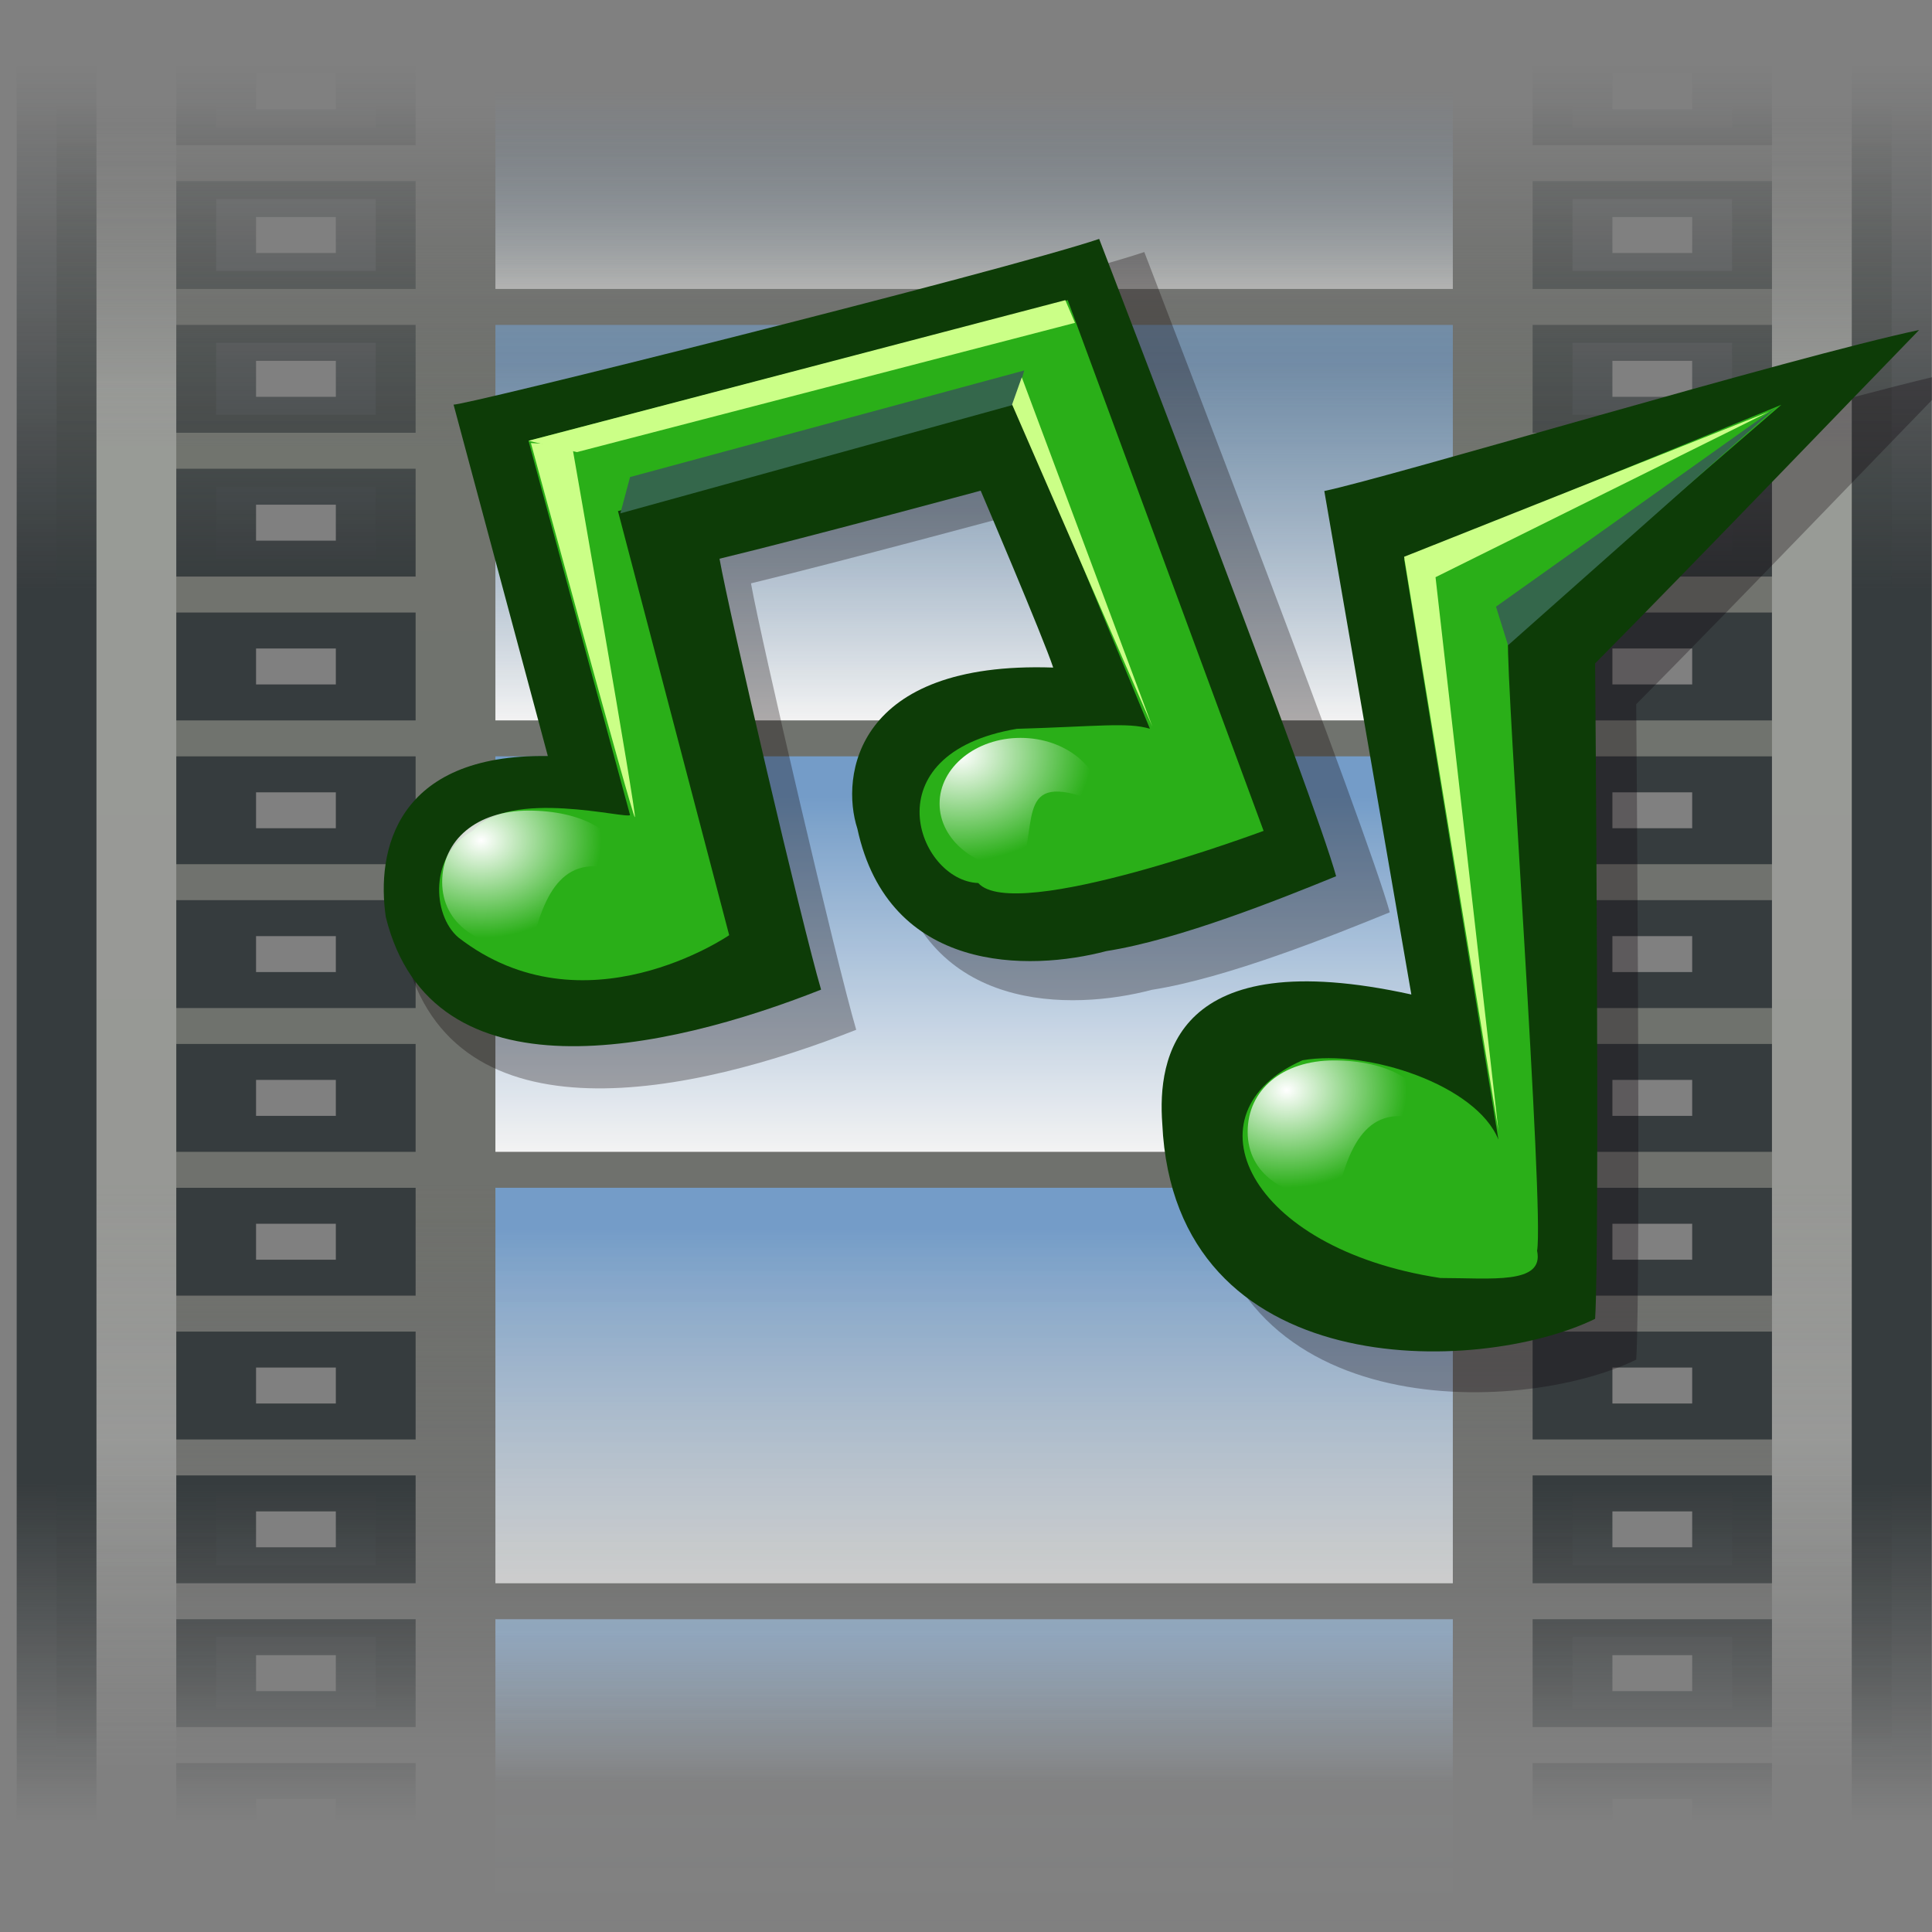 <?xml version="1.0" encoding="UTF-8" standalone="no"?>
<!-- Created with Inkscape (http://www.inkscape.org/) -->
<svg
   xmlns:dc="http://purl.org/dc/elements/1.1/"
   xmlns:cc="http://creativecommons.org/ns#"
   xmlns:rdf="http://www.w3.org/1999/02/22-rdf-syntax-ns#"
   xmlns:svg="http://www.w3.org/2000/svg"
   xmlns="http://www.w3.org/2000/svg"
   xmlns:xlink="http://www.w3.org/1999/xlink"
   xmlns:sodipodi="http://sodipodi.sourceforge.net/DTD/sodipodi-0.dtd"
   xmlns:inkscape="http://www.inkscape.org/namespaces/inkscape"
   width="64px"
   height="64px"
   id="svg2393"
   sodipodi:version="0.32"
   inkscape:version="0.46"
   sodipodi:docname="parole.svg"
   inkscape:output_extension="org.inkscape.output.svg.inkscape">
  <rect width="100%" height="100%" fill="#808080" stroke="none"/>
  <defs
     id="defs2395">
    <inkscape:perspective
       sodipodi:type="inkscape:persp3d"
       inkscape:vp_x="0 : 32 : 1"
       inkscape:vp_y="0 : 1000 : 0"
       inkscape:vp_z="64 : 32 : 1"
       inkscape:persp3d-origin="32 : 21.333333 : 1"
       id="perspective2401" />
    <linearGradient
       y2="47.25"
       x2="12.875"
       y1="1.25"
       x1="12.875"
       gradientUnits="userSpaceOnUse"
       id="linearGradient7275"
       xlink:href="#linearGradient3459"
       inkscape:collect="always" />
    <linearGradient
       y2="0.75"
       x2="10"
       y1="49.613"
       x1="10"
       gradientTransform="translate(1,-1)"
       gradientUnits="userSpaceOnUse"
       id="linearGradient7273"
       xlink:href="#linearGradient3435"
       inkscape:collect="always" />
    <linearGradient
       y2="1.881"
       x2="17.375"
       y1="47.875"
       x1="17.375"
       gradientTransform="translate(1,-1)"
       gradientUnits="userSpaceOnUse"
       id="linearGradient7271"
       xlink:href="#linearGradient3427"
       inkscape:collect="always" />
    <linearGradient
       y2="31.003"
       x2="12.625"
       y1="21.122"
       x1="12.625"
       gradientTransform="matrix(0.8,0,0,1,2.4,11)"
       gradientUnits="userSpaceOnUse"
       id="linearGradient7263"
       xlink:href="#linearGradient7221"
       inkscape:collect="always" />
    <linearGradient
       y2="28.762"
       x2="12.625"
       y1="20.372"
       x1="12.625"
       gradientTransform="matrix(0.8,0,0,1,2.4,23)"
       gradientUnits="userSpaceOnUse"
       id="linearGradient7261"
       xlink:href="#linearGradient7213"
       inkscape:collect="always" />
    <linearGradient
       y2="31.003"
       x2="12.625"
       y1="21.122"
       x1="12.625"
       gradientTransform="matrix(0.8,0,0,1,2.4,-1)"
       gradientUnits="userSpaceOnUse"
       id="linearGradient7259"
       xlink:href="#linearGradient7686"
       inkscape:collect="always" />
    <linearGradient
       y2="31.003"
       x2="12.625"
       y1="21.122"
       x1="12.625"
       gradientTransform="matrix(0.8,0,0,1,2.4,-13)"
       gradientUnits="userSpaceOnUse"
       id="linearGradient7257"
       xlink:href="#linearGradient7227"
       inkscape:collect="always" />
    <linearGradient
       y2="1.5"
       x2="13.125"
       y1="7.001"
       x1="13.125"
       gradientTransform="matrix(0.8,0,0,1,2.4,-1)"
       gradientUnits="userSpaceOnUse"
       id="linearGradient7255"
       xlink:href="#linearGradient7726"
       inkscape:collect="always" />
    <radialGradient
       gradientUnits="userSpaceOnUse"
       gradientTransform="matrix(2.098,0,0,1.452,-30.498,0.519)"
       r="7"
       fy="6.293"
       fx="30.5"
       cy="6.293"
       cx="30.5"
       id="radialGradient7253"
       xlink:href="#linearGradient7247"
       inkscape:collect="always" />
    <radialGradient
       gradientUnits="userSpaceOnUse"
       gradientTransform="matrix(1,0,0,0.424,0,22.914)"
       r="8.688"
       fy="39.812"
       fx="38.812"
       cy="39.812"
       cx="38.812"
       id="radialGradient8052"
       xlink:href="#linearGradient8046"
       inkscape:collect="always" />
    <linearGradient
       y2="43.406"
       x2="35.606"
       y1="40.792"
       x1="33.786"
       gradientUnits="userSpaceOnUse"
       id="linearGradient8034"
       xlink:href="#linearGradient2397"
       inkscape:collect="always" />
    <radialGradient
       r="6.187"
       fy="39.243"
       fx="31.635"
       cy="39.243"
       cx="31.635"
       gradientTransform="matrix(0.846,0,-2.6674958e-8,0.278,5.049,30.343)"
       gradientUnits="userSpaceOnUse"
       id="radialGradient8032"
       xlink:href="#linearGradient2508"
       inkscape:collect="always" />
    <linearGradient
       y2="24.706"
       x2="18.489"
       y1="8.672"
       x1="18.489"
       gradientUnits="userSpaceOnUse"
       id="linearGradient8030"
       xlink:href="#linearGradient3345"
       inkscape:collect="always" />
    <linearGradient
       y2="24.706"
       x2="18.489"
       y1="8.672"
       x1="18.489"
       gradientUnits="userSpaceOnUse"
       id="linearGradient8028"
       xlink:href="#linearGradient3345"
       inkscape:collect="always" />
    <radialGradient
       r="7"
       fy="19.957"
       fx="33.457"
       cy="19.957"
       cx="33.457"
       gradientTransform="matrix(0.904,-0.522,0.918,1.59,-14.148,4.434)"
       gradientUnits="userSpaceOnUse"
       id="radialGradient8026"
       xlink:href="#linearGradient3390"
       inkscape:collect="always" />
    <linearGradient
       y2="24.706"
       x2="18.489"
       y1="8.672"
       x1="18.489"
       gradientUnits="userSpaceOnUse"
       id="linearGradient8024"
       xlink:href="#linearGradient3345"
       inkscape:collect="always" />
    <linearGradient
       y2="24.706"
       x2="18.489"
       y1="8.672"
       x1="18.489"
       gradientUnits="userSpaceOnUse"
       id="linearGradient8022"
       xlink:href="#linearGradient3345"
       inkscape:collect="always" />
    <linearGradient
       y2="43.406"
       x2="35.606"
       y1="40.792"
       x1="33.786"
       gradientUnits="userSpaceOnUse"
       id="linearGradient8020"
       xlink:href="#linearGradient2397"
       inkscape:collect="always" />
    <radialGradient
       r="6.187"
       fy="39.243"
       fx="31.635"
       cy="39.243"
       cx="31.635"
       gradientTransform="matrix(0.846,0,-2.6674958e-8,0.278,5.049,30.343)"
       gradientUnits="userSpaceOnUse"
       id="radialGradient8018"
       xlink:href="#linearGradient2508"
       inkscape:collect="always" />
    <linearGradient
       y2="18.521"
       x2="28.5"
       y1="9.123"
       x1="32.427"
       gradientTransform="translate(5,0)"
       gradientUnits="userSpaceOnUse"
       id="linearGradient8016"
       xlink:href="#linearGradient7789"
       inkscape:collect="always" />
    <radialGradient
       r="9.375"
       fy="9.375"
       fx="9.375"
       cy="9.375"
       cx="9.375"
       gradientUnits="userSpaceOnUse"
       id="radialGradient5879"
       xlink:href="#linearGradient3524"
       inkscape:collect="always" />
    <radialGradient
       r="9.375"
       fy="9.375"
       fx="9.375"
       cy="9.375"
       cx="9.375"
       gradientUnits="userSpaceOnUse"
       id="radialGradient5877"
       xlink:href="#linearGradient3524"
       inkscape:collect="always" />
    <radialGradient
       r="9.375"
       fy="9.375"
       fx="9.375"
       cy="9.375"
       cx="9.375"
       gradientUnits="userSpaceOnUse"
       id="radialGradient5875"
       xlink:href="#linearGradient3524"
       inkscape:collect="always" />
    <linearGradient
       y2="40.005"
       x2="29"
       y1="31.07"
       x1="28.976"
       gradientTransform="translate(-222.453,-277.858)"
       gradientUnits="userSpaceOnUse"
       id="linearGradient5654"
       xlink:href="#linearGradient4457"
       inkscape:collect="always" />
    <linearGradient
       y2="40.005"
       x2="29"
       y1="31.07"
       x1="28.976"
       gradientTransform="matrix(0.75,0,0,0.75,49.873,11.124)"
       gradientUnits="userSpaceOnUse"
       id="linearGradient5643"
       xlink:href="#linearGradient4457"
       inkscape:collect="always" />
    <linearGradient
       y2="40.005"
       x2="29"
       y1="31.07"
       x1="28.976"
       gradientTransform="translate(-1,-1)"
       gradientUnits="userSpaceOnUse"
       id="linearGradient5639"
       xlink:href="#linearGradient4457"
       inkscape:collect="always" />
    <linearGradient
       id="linearGradient4457"
       inkscape:collect="always">
      <stop
         id="stop4459"
         offset="0"
         style="stop-color:#cc0000" />
      <stop
         id="stop4461"
         offset="1"
         style="stop-color:#ef2929" />
    </linearGradient>
    <linearGradient
       id="linearGradient3524">
      <stop
         style="stop-color:#729fcf;stop-opacity:0;"
         offset="0"
         id="stop5270" />
      <stop
         id="stop5272"
         offset="0.85"
         style="stop-color:#729fcf;stop-opacity:0;" />
      <stop
         style="stop-color:#729fcf;stop-opacity:1;"
         offset="1"
         id="stop3528" />
    </linearGradient>
    <linearGradient
       id="linearGradient2508">
      <stop
         id="stop2510"
         offset="0"
         style="stop-color:#ffffff;stop-opacity:1;" />
      <stop
         id="stop2512"
         offset="1"
         style="stop-color:#ffffff;stop-opacity:0;" />
    </linearGradient>
    <linearGradient
       id="linearGradient2397">
      <stop
         id="stop2399"
         offset="0"
         style="stop-color:#ffffff;stop-opacity:1;" />
      <stop
         id="stop2401"
         offset="1"
         style="stop-color:#ffffff;stop-opacity:0;" />
    </linearGradient>
    <linearGradient
       id="linearGradient3345"
       inkscape:collect="always">
      <stop
         id="stop3347"
         offset="0"
         style="stop-color:#ffffff;stop-opacity:1;" />
      <stop
         id="stop3349"
         offset="1"
         style="stop-color:#ffffff;stop-opacity:0;" />
    </linearGradient>
    <linearGradient
       id="linearGradient3390"
       inkscape:collect="always">
      <stop
         id="stop3392"
         offset="0"
         style="stop-color:#ffffff;stop-opacity:0" />
      <stop
         id="stop3394"
         offset="1"
         style="stop-color:#ffffff;stop-opacity:1" />
    </linearGradient>
    <linearGradient
       id="linearGradient3427">
      <stop
         id="stop3429"
         offset="0"
         style="stop-color:#555753;stop-opacity:0;" />
      <stop
         style="stop-color:#6d6f6a;stop-opacity:1;"
         offset="0.348"
         id="stop3445" />
      <stop
         id="stop3447"
         offset="0.793"
         style="stop-color:#6f726c;stop-opacity:1;" />
      <stop
         id="stop3431"
         offset="1"
         style="stop-color:#555753;stop-opacity:0;" />
    </linearGradient>
    <linearGradient
       id="linearGradient3435">
      <stop
         id="stop3437"
         offset="0"
         style="stop-color:#2e3436;stop-opacity:0;" />
      <stop
         style="stop-color:#2e3436;stop-opacity:1;"
         offset="0.193"
         id="stop3449" />
      <stop
         id="stop3453"
         offset="0.7"
         style="stop-color:#2e3436;stop-opacity:1;" />
      <stop
         id="stop3439"
         offset="1"
         style="stop-color:#2e3436;stop-opacity:0;" />
    </linearGradient>
    <linearGradient
       id="linearGradient3459">
      <stop
         id="stop3461"
         offset="0"
         style="stop-color:#ffffff;stop-opacity:0;" />
      <stop
         style="stop-color:#ffffff;stop-opacity:1;"
         offset="0.163"
         id="stop3467" />
      <stop
         id="stop3472"
         offset="0.8"
         style="stop-color:#ffffff;stop-opacity:1;" />
      <stop
         id="stop3463"
         offset="1"
         style="stop-color:#ffffff;stop-opacity:0;" />
    </linearGradient>
    <linearGradient
       id="linearGradient7686">
      <stop
         id="stop7688"
         offset="0"
         style="stop-color:#729fcf;stop-opacity:1" />
      <stop
         id="stop7690"
         offset="1"
         style="stop-color:#ffffff;stop-opacity:1" />
    </linearGradient>
    <linearGradient
       id="linearGradient7726"
       inkscape:collect="always">
      <stop
         id="stop7728"
         offset="0"
         style="stop-color:#ffffff;stop-opacity:1;" />
      <stop
         id="stop7730"
         offset="1"
         style="stop-color:#729fcf;stop-opacity:0" />
    </linearGradient>
    <linearGradient
       id="linearGradient7789">
      <stop
         style="stop-color:#a7cc5c;stop-opacity:1;"
         offset="0"
         id="stop7791" />
      <stop
         style="stop-color:#789e2d;stop-opacity:1;"
         offset="1"
         id="stop7793" />
    </linearGradient>
    <linearGradient
       id="linearGradient8046"
       inkscape:collect="always">
      <stop
         id="stop8048"
         offset="0"
         style="stop-color:#000000;stop-opacity:1;" />
      <stop
         id="stop8050"
         offset="1"
         style="stop-color:#000000;stop-opacity:0;" />
    </linearGradient>
    <linearGradient
       id="linearGradient7213">
      <stop
         style="stop-color:#9bbbdd;stop-opacity:1"
         offset="0"
         id="stop7215" />
      <stop
         id="stop7219"
         offset="0.5"
         style="stop-color:#b8cfe7;stop-opacity:0.03;" />
      <stop
         style="stop-color:#ffffff;stop-opacity:0"
         offset="1"
         id="stop7217" />
    </linearGradient>
    <linearGradient
       id="linearGradient7221">
      <stop
         id="stop7223"
         offset="0"
         style="stop-color:#729fcf;stop-opacity:1" />
      <stop
         id="stop7225"
         offset="1"
         style="stop-color:#ffffff;stop-opacity:0.691" />
    </linearGradient>
    <linearGradient
       id="linearGradient7227">
      <stop
         id="stop7229"
         offset="0"
         style="stop-color:#729fcf;stop-opacity:0.622" />
      <stop
         id="stop7231"
         offset="1"
         style="stop-color:#ffffff;stop-opacity:1" />
    </linearGradient>
    <linearGradient
       id="linearGradient7247"
       inkscape:collect="always">
      <stop
         id="stop7249"
         offset="0"
         style="stop-color:#ffffff;stop-opacity:1;" />
      <stop
         id="stop7251"
         offset="1"
         style="stop-color:#ffffff;stop-opacity:0;" />
    </linearGradient>
    <inkscape:perspective
       id="perspective167"
       inkscape:persp3d-origin="24 : 16 : 1"
       inkscape:vp_z="48 : 24 : 1"
       inkscape:vp_y="0 : 1000 : 0"
       inkscape:vp_x="0 : 24 : 1"
       sodipodi:type="inkscape:persp3d" />
    <radialGradient
       spreadMethod="pad"
       gradientUnits="userSpaceOnUse"
       xlink:href="#linearGradient619"
       id="radialGradient627"
       r="5.563"
       fy="55.133"
       fx="28.737"
       cy="55.133"
       cx="28.737"
       gradientTransform="scale(1.075,0.93)" />
    <linearGradient
       spreadMethod="pad"
       gradientUnits="objectBoundingBox"
       xlink:href="#linearGradient619"
       id="linearGradient626"
       y2="0"
       x2="1"
       y1="0"
       x1="0" />
    <radialGradient
       spreadMethod="pad"
       gradientTransform="matrix(1.075,0,0,0.93,-2.970606e-7,-1.274941e-6)"
       gradientUnits="userSpaceOnUse"
       xlink:href="#linearGradient619"
       id="radialGradient622"
       r="3.43"
       fy="60.759"
       fx="9.371"
       cy="60.759"
       cx="9.371" />
    <linearGradient
       spreadMethod="pad"
       gradientUnits="objectBoundingBox"
       id="linearGradient619"
       y2="0"
       x2="1"
       y1="0"
       x1="0">
      <stop
         id="stop620"
         offset="0"
         style="stop-color:#ffffff;stop-opacity:1;" />
      <stop
         id="stop621"
         offset="1"
         style="stop-color:#ffffff;stop-opacity:0;" />
    </linearGradient>
    <inkscape:perspective
       id="perspective3185"
       inkscape:persp3d-origin="45 : 30 : 1"
       inkscape:vp_z="90 : 45 : 1"
       inkscape:vp_y="0 : 1000 : 0"
       inkscape:vp_x="0 : 45 : 1"
       sodipodi:type="inkscape:persp3d" />
    <linearGradient
       inkscape:collect="always"
       xlink:href="#linearGradient3427"
       id="linearGradient3861"
       gradientUnits="userSpaceOnUse"
       gradientTransform="translate(1,-1)"
       x1="17.375"
       y1="47.875"
       x2="17.375"
       y2="1.881" />
    <linearGradient
       inkscape:collect="always"
       xlink:href="#linearGradient3435"
       id="linearGradient3863"
       gradientUnits="userSpaceOnUse"
       gradientTransform="translate(1,-1)"
       x1="10"
       y1="49.613"
       x2="10"
       y2="0.75" />
    <linearGradient
       inkscape:collect="always"
       xlink:href="#linearGradient7686"
       id="linearGradient3865"
       gradientUnits="userSpaceOnUse"
       gradientTransform="matrix(0.8,0,0,1,2.4,-1)"
       x1="12.625"
       y1="21.122"
       x2="12.625"
       y2="31.003" />
    <linearGradient
       inkscape:collect="always"
       xlink:href="#linearGradient3459"
       id="linearGradient3867"
       gradientUnits="userSpaceOnUse"
       x1="12.875"
       y1="1.25"
       x2="12.875"
       y2="47.25" />
    <linearGradient
       inkscape:collect="always"
       xlink:href="#linearGradient7227"
       id="linearGradient3869"
       gradientUnits="userSpaceOnUse"
       gradientTransform="matrix(0.8,0,0,1,2.4,-13)"
       x1="12.625"
       y1="21.122"
       x2="12.625"
       y2="31.003" />
    <linearGradient
       inkscape:collect="always"
       xlink:href="#linearGradient7726"
       id="linearGradient3871"
       gradientUnits="userSpaceOnUse"
       gradientTransform="matrix(0.8,0,0,1,2.4,-1)"
       x1="13.125"
       y1="7.001"
       x2="13.125"
       y2="1.5" />
    <linearGradient
       inkscape:collect="always"
       xlink:href="#linearGradient7221"
       id="linearGradient3873"
       gradientUnits="userSpaceOnUse"
       gradientTransform="matrix(0.8,0,0,1,2.4,11)"
       x1="12.625"
       y1="21.122"
       x2="12.625"
       y2="31.003" />
    <linearGradient
       inkscape:collect="always"
       xlink:href="#linearGradient7213"
       id="linearGradient3875"
       gradientUnits="userSpaceOnUse"
       gradientTransform="matrix(0.8,0,0,1,2.4,23)"
       x1="12.625"
       y1="20.372"
       x2="12.625"
       y2="28.762" />
    <radialGradient
       inkscape:collect="always"
       xlink:href="#linearGradient619"
       id="radialGradient3913"
       gradientUnits="userSpaceOnUse"
       gradientTransform="matrix(1.075,0,0,0.93,-2.9706059e-7,-1.274941e-6)"
       spreadMethod="pad"
       cx="9.371"
       cy="60.759"
       fx="9.371"
       fy="60.759"
       r="3.43" />
    <radialGradient
       inkscape:collect="always"
       xlink:href="#linearGradient619"
       id="radialGradient3915"
       gradientUnits="userSpaceOnUse"
       gradientTransform="scale(1.075,0.93)"
       spreadMethod="pad"
       cx="28.737"
       cy="55.133"
       fx="28.737"
       fy="55.133"
       r="5.563" />
    <radialGradient
       inkscape:collect="always"
       xlink:href="#linearGradient619"
       id="radialGradient3917"
       gradientUnits="userSpaceOnUse"
       gradientTransform="matrix(1.075,0,0,0.93,-2.9706061e-7,-1.274941e-6)"
       spreadMethod="pad"
       cx="9.371"
       cy="60.759"
       fx="9.371"
       fy="60.759"
       r="3.43" />
  </defs>
  <sodipodi:namedview
     id="base"
     pagecolor="#ffffff"
     bordercolor="#666666"
     borderopacity="1.0"
     inkscape:pageopacity="0.0"
     inkscape:pageshadow="2"
     inkscape:zoom="5.5"
     inkscape:cx="32"
     inkscape:cy="25.606225"
     inkscape:current-layer="layer1"
     showgrid="true"
     inkscape:document-units="px"
     inkscape:grid-bbox="true"
     inkscape:window-width="1280"
     inkscape:window-height="721"
     inkscape:window-x="0"
     inkscape:window-y="25" />
  <g
     id="layer1"
     inkscape:label="Layer 1"
     inkscape:groupmode="layer">
    <g
       style="display:inline"
       inkscape:label="Layer 1"
       id="g2863"
       transform="translate(153.227,104.929)">
      <g
         transform="translate(9,3)"
         style="opacity:0.306"
         id="g3238" />
      <g
         transform="translate(1,98.688)"
         id="g3374" />
      <g
         transform="translate(-80,60)"
         inkscape:export-ydpi="90"
         inkscape:export-xdpi="90"
         inkscape:export-filename="/home/lapo/Desktop/kenneth.png"
         style="opacity:0"
         id="g3681">
        <rect
           style="opacity:0.26;fill:#000000;fill-opacity:1;stroke:none;stroke-width:1;stroke-linecap:round;stroke-linejoin:miter;stroke-miterlimit:4;stroke-dasharray:none;stroke-dashoffset:0;stroke-opacity:1"
           id="rect3675"
           width="48"
           height="48"
           x="0"
           y="-1.7763568e-15" />
        <rect
           style="opacity:0.26;fill:#000000;fill-opacity:1;stroke:none;stroke-width:1;stroke-linecap:round;stroke-linejoin:miter;stroke-miterlimit:4;stroke-dasharray:none;stroke-dashoffset:0;stroke-opacity:1"
           id="rect3677"
           width="48"
           height="48"
           x="-80"
           y="-1.7763568e-15" />
        <rect
           style="opacity:0.26;fill:#000000;fill-opacity:1;stroke:none;stroke-width:1;stroke-linecap:round;stroke-linejoin:miter;stroke-miterlimit:4;stroke-dasharray:none;stroke-dashoffset:0;stroke-opacity:1"
           id="rect3679"
           width="48"
           height="48"
           x="-160"
           y="-1.7763568e-15" />
      </g>
      <rect
         style="fill:#d3d7cf;fill-opacity:1;fill-rule:evenodd;stroke:none;stroke-width:1;stroke-linecap:round;stroke-linejoin:miter;marker:none;marker-start:none;marker-mid:none;marker-end:none;stroke-miterlimit:4;stroke-dasharray:none;stroke-dashoffset:0;stroke-opacity:1;visibility:visible;display:none;overflow:visible"
         id="rect1315"
         width="16"
         height="16"
         x="-203.453"
         y="-253.858" />
      <rect
         style="fill:#d3d7cf;fill-opacity:1;fill-rule:evenodd;stroke:none;stroke-width:1;stroke-linecap:round;stroke-linejoin:miter;marker:none;marker-start:none;marker-mid:none;marker-end:none;stroke-miterlimit:4;stroke-dasharray:none;stroke-dashoffset:0;stroke-opacity:1;visibility:visible;display:none;overflow:visible"
         id="rect3481"
         width="22"
         height="22"
         x="-203.453"
         y="-227.858" />
      <path
         sodipodi:type="arc"
         style="fill:url(#radialGradient5875);fill-opacity:1;fill-rule:evenodd;stroke:none;stroke-width:0.609;stroke-linecap:round;stroke-linejoin:miter;marker:none;marker-start:none;marker-mid:none;marker-end:none;stroke-miterlimit:4;stroke-dasharray:none;stroke-dashoffset:0;stroke-opacity:1;visibility:visible;display:none;overflow:visible"
         id="path3584"
         sodipodi:cx="9.375"
         sodipodi:cy="9.375"
         sodipodi:rx="9.375"
         sodipodi:ry="9.375"
         d="M 18.75,9.375 A 9.375,9.375 0 1 1 0,9.375 A 9.375,9.375 0 1 1 18.75,9.375 z"
         transform="matrix(1.707,0,0,1.707,-151.453,-198.858)" />
      <path
         sodipodi:type="arc"
         style="fill:url(#radialGradient5877);fill-opacity:1;fill-rule:evenodd;stroke:none;stroke-width:0.481;stroke-linecap:round;stroke-linejoin:miter;marker:none;marker-start:none;marker-mid:none;marker-end:none;stroke-miterlimit:4;stroke-dasharray:none;stroke-dashoffset:0;stroke-opacity:1;visibility:visible;display:none;overflow:visible"
         id="path3586"
         sodipodi:cx="9.375"
         sodipodi:cy="9.375"
         sodipodi:rx="9.375"
         sodipodi:ry="9.375"
         d="M 18.75,9.375 A 9.375,9.375 0 1 1 0,9.375 A 9.375,9.375 0 1 1 18.75,9.375 z"
         transform="matrix(2.133,0,0,2.133,-155.453,-202.858)" />
      <path
         sodipodi:type="arc"
         style="fill:url(#radialGradient5879);fill-opacity:1;fill-rule:evenodd;stroke:none;stroke-width:0.4;stroke-linecap:round;stroke-linejoin:miter;marker:none;marker-start:none;marker-mid:none;marker-end:none;stroke-miterlimit:4;stroke-dasharray:none;stroke-dashoffset:0;stroke-opacity:1;visibility:visible;display:none;overflow:visible"
         id="path3588"
         sodipodi:cx="9.375"
         sodipodi:cy="9.375"
         sodipodi:rx="9.375"
         sodipodi:ry="9.375"
         d="M 18.75,9.375 A 9.375,9.375 0 1 1 0,9.375 A 9.375,9.375 0 1 1 18.75,9.375 z"
         transform="matrix(2.56,0,0,2.56,-159.453,-206.858)" />
      <g
         style="display:none"
         id="g3977"
         transform="translate(-339.453,-219.358)">
        <path
           transform="matrix(1.143,0,0,1.5,-11.143,-8.25)"
           d="M 57,28.5 A 1.75,1 0 1 1 53.5,28.5 A 1.75,1 0 1 1 57,28.5 z"
           sodipodi:ry="1"
           sodipodi:rx="1.75"
           sodipodi:cy="28.5"
           sodipodi:cx="55.25"
           id="path3954"
           style="fill:#000000;fill-opacity:1;fill-rule:evenodd;stroke:none;stroke-width:1;stroke-linecap:round;stroke-linejoin:round;marker:none;marker-start:none;marker-mid:none;marker-end:none;stroke-miterlimit:4;stroke-dasharray:none;stroke-dashoffset:0;stroke-opacity:1;visibility:visible;display:inline;overflow:visible"
           sodipodi:type="arc" />
        <rect
           y="26"
           x="53"
           height="8.5"
           width="1"
           id="rect3956"
           style="fill:#000000;fill-opacity:1;fill-rule:evenodd;stroke:none;stroke-width:1;stroke-linecap:round;stroke-linejoin:round;marker:none;marker-start:none;marker-mid:none;marker-end:none;stroke-miterlimit:4;stroke-dasharray:none;stroke-dashoffset:0;stroke-opacity:1;visibility:visible;display:inline;overflow:visible" />
        <path
           sodipodi:nodetypes="cccc"
           id="path3964"
           d="M 54,26 C 56,26 55.5,29 56.5,29 C 54.5,29 56,27.5 54,27.5 L 54,26 z"
           style="fill:#000000;fill-opacity:1;fill-rule:evenodd;stroke:none;stroke-width:1px;stroke-linecap:butt;stroke-linejoin:miter;stroke-opacity:1" />
      </g>
      <g
         style="display:none"
         id="g3997"
         transform="translate(-339.453,-219.358)">
        <path
           transform="matrix(1.143,0,0,1.5,-2.643,-8.25)"
           d="M 57,28.5 A 1.75,1 0 1 1 53.5,28.5 A 1.75,1 0 1 1 57,28.5 z"
           sodipodi:ry="1"
           sodipodi:rx="1.75"
           sodipodi:cy="28.5"
           sodipodi:cx="55.25"
           id="path3984"
           style="fill:#000000;fill-opacity:1;fill-rule:evenodd;stroke:none;stroke-width:1;stroke-linecap:round;stroke-linejoin:round;marker:none;marker-start:none;marker-mid:none;marker-end:none;stroke-miterlimit:4;stroke-dasharray:none;stroke-dashoffset:0;stroke-opacity:1;visibility:visible;display:inline;overflow:visible"
           sodipodi:type="arc" />
        <rect
           y="26"
           x="61.5"
           height="8.5"
           width="1"
           id="rect3986"
           style="fill:#000000;fill-opacity:1;fill-rule:evenodd;stroke:none;stroke-width:1;stroke-linecap:round;stroke-linejoin:round;marker:none;marker-start:none;marker-mid:none;marker-end:none;stroke-miterlimit:4;stroke-dasharray:none;stroke-dashoffset:0;stroke-opacity:1;visibility:visible;display:inline;overflow:visible" />
        <path
           sodipodi:nodetypes="cccc"
           id="path3988"
           d="M 62.5,26 C 64.5,26 64,28.5 65,28.5 C 63.5,28.5 64.5,27.5 62.5,27.5 L 62.5,26 z"
           style="fill:#000000;fill-opacity:1;fill-rule:evenodd;stroke:none;stroke-width:1px;stroke-linecap:butt;stroke-linejoin:miter;stroke-opacity:1" />
        <path
           sodipodi:nodetypes="cccc"
           id="path3995"
           d="M 62.5,28 C 64.5,28 64,30.5 65,30.5 C 63.5,30.5 64.5,29.5 62.5,29.5 L 62.5,28 z"
           style="fill:#000000;fill-opacity:1;fill-rule:evenodd;stroke:none;stroke-width:1px;stroke-linecap:butt;stroke-linejoin:miter;stroke-opacity:1;display:inline" />
      </g>
      <g
         transform="translate(-261.453,-253.858)"
         id="g4113"
         style="display:none">
        <path
           transform="matrix(-1.143,0,0,-1.5,56.143,104.75)"
           d="M 57,28.5 A 1.75,1 0 1 1 53.5,28.5 A 1.75,1 0 1 1 57,28.5 z"
           sodipodi:ry="1"
           sodipodi:rx="1.75"
           sodipodi:cy="28.5"
           sodipodi:cx="55.25"
           id="path4005"
           style="fill:#000000;fill-opacity:1;fill-rule:evenodd;stroke:none;stroke-width:1;stroke-linecap:round;stroke-linejoin:round;marker:none;marker-start:none;marker-mid:none;marker-end:none;stroke-miterlimit:4;stroke-dasharray:none;stroke-dashoffset:0;stroke-opacity:1;visibility:visible;display:inline;overflow:visible"
           sodipodi:type="arc" />
        <rect
           transform="scale(-1,-1)"
           y="-70.5"
           x="8"
           height="8.5"
           width="1"
           id="rect4007"
           style="fill:#000000;fill-opacity:1;fill-rule:evenodd;stroke:none;stroke-width:1;stroke-linecap:round;stroke-linejoin:round;marker:none;marker-start:none;marker-mid:none;marker-end:none;stroke-miterlimit:4;stroke-dasharray:none;stroke-dashoffset:0;stroke-opacity:1;visibility:visible;display:inline;overflow:visible" />
        <path
           sodipodi:nodetypes="cccc"
           id="path4009"
           d="M -8,70.5 C -6,70.5 -6.5,67.5 -5.5,67.5 C -7.5,67.5 -6,69 -8,69 L -8,70.5 z"
           style="fill:#000000;fill-opacity:1;fill-rule:evenodd;stroke:none;stroke-width:1px;stroke-linecap:butt;stroke-linejoin:miter;stroke-opacity:1;display:inline" />
      </g>
      <g
         style="display:none"
         id="g4028"
         transform="translate(-339.953,-219.358)">
        <path
           transform="matrix(-1.143,0,0,-1.5,142.643,70.25)"
           d="M 57,28.5 A 1.75,1 0 1 1 53.5,28.5 A 1.75,1 0 1 1 57,28.5 z"
           sodipodi:ry="1"
           sodipodi:rx="1.75"
           sodipodi:cy="28.5"
           sodipodi:cx="55.25"
           id="path4016"
           style="fill:#000000;fill-opacity:1;fill-rule:evenodd;stroke:none;stroke-width:1;stroke-linecap:round;stroke-linejoin:round;marker:none;marker-start:none;marker-mid:none;marker-end:none;stroke-miterlimit:4;stroke-dasharray:none;stroke-dashoffset:0;stroke-opacity:1;visibility:visible;display:inline;overflow:visible"
           sodipodi:type="arc" />
        <rect
           transform="scale(-1,-1)"
           y="-36"
           x="-78.5"
           height="8.5"
           width="1"
           id="rect4018"
           style="fill:#000000;fill-opacity:1;fill-rule:evenodd;stroke:none;stroke-width:1;stroke-linecap:round;stroke-linejoin:round;marker:none;marker-start:none;marker-mid:none;marker-end:none;stroke-miterlimit:4;stroke-dasharray:none;stroke-dashoffset:0;stroke-opacity:1;visibility:visible;display:inline;overflow:visible" />
        <path
           sodipodi:nodetypes="cccc"
           id="path4020"
           d="M 78.5,36 C 80.5,36 80,33.5 81,33.5 C 79.5,33.5 80.5,34.5 78.5,34.5 L 78.5,36 z"
           style="fill:#000000;fill-opacity:1;fill-rule:evenodd;stroke:none;stroke-width:1px;stroke-linecap:butt;stroke-linejoin:miter;stroke-opacity:1" />
        <path
           sodipodi:nodetypes="cccc"
           id="path4022"
           d="M 78.5,34 C 80.5,34 80,31.5 81,31.5 C 79.5,31.5 80.5,32.5 78.5,32.5 L 78.5,34 z"
           style="fill:#000000;fill-opacity:1;fill-rule:evenodd;stroke:none;stroke-width:1px;stroke-linecap:butt;stroke-linejoin:miter;stroke-opacity:1;display:inline" />
      </g>
      <g
         id="g4074"
         transform="translate(-260.453,-254.858)"
         style="display:none">
        <path
           transform="matrix(1.143,0,0,1.5,-89.143,39.75)"
           d="M 57,28.5 A 1.75,1 0 1 1 53.5,28.5 A 1.75,1 0 1 1 57,28.5 z"
           sodipodi:ry="1"
           sodipodi:rx="1.75"
           sodipodi:cy="28.5"
           sodipodi:cx="55.25"
           id="path4053"
           style="fill:#000000;fill-opacity:1;fill-rule:evenodd;stroke:none;stroke-width:1;stroke-linecap:round;stroke-linejoin:round;marker:none;marker-start:none;marker-mid:none;marker-end:none;stroke-miterlimit:4;stroke-dasharray:none;stroke-dashoffset:0;stroke-opacity:1;visibility:visible;display:inline;overflow:visible"
           sodipodi:type="arc" />
        <path
           sodipodi:nodetypes="ccccccccc"
           id="rect4055"
           d="M -25,74 L -19,75.5 L -19,84 L -20,84 L -20,77 L -24,76 L -24,82.5 L -25,82.5 L -25,74 z"
           style="fill:#000000;fill-opacity:1;fill-rule:evenodd;stroke:none;stroke-width:1;stroke-linecap:round;stroke-linejoin:round;marker:none;marker-start:none;marker-mid:none;marker-end:none;stroke-miterlimit:4;stroke-dashoffset:0;stroke-opacity:1;visibility:visible;display:inline;overflow:visible" />
        <path
           transform="matrix(1.143,0,0,1.5,-84.143,41.25)"
           d="M 57,28.5 A 1.75,1 0 1 1 53.5,28.5 A 1.75,1 0 1 1 57,28.5 z"
           sodipodi:ry="1"
           sodipodi:rx="1.75"
           sodipodi:cy="28.5"
           sodipodi:cx="55.25"
           id="path4061"
           style="fill:#000000;fill-opacity:1;fill-rule:evenodd;stroke:none;stroke-width:1;stroke-linecap:round;stroke-linejoin:round;marker:none;marker-start:none;marker-mid:none;marker-end:none;stroke-miterlimit:4;stroke-dasharray:none;stroke-dashoffset:0;stroke-opacity:1;visibility:visible;display:inline;overflow:visible"
           sodipodi:type="arc" />
      </g>
      <g
         id="g4090"
         transform="translate(-261.953,-255.858)"
         style="display:none">
        <path
           transform="matrix(1.143,0,0,-1.5,-74.643,120.75)"
           d="M 57,28.5 A 1.75,1 0 1 1 53.5,28.5 A 1.75,1 0 1 1 57,28.5 z"
           sodipodi:ry="1"
           sodipodi:rx="1.75"
           sodipodi:cy="28.5"
           sodipodi:cx="55.25"
           id="path4081"
           style="fill:#000000;fill-opacity:1;fill-rule:evenodd;stroke:none;stroke-width:1;stroke-linecap:round;stroke-linejoin:round;marker:none;marker-start:none;marker-mid:none;marker-end:none;stroke-miterlimit:4;stroke-dasharray:none;stroke-dashoffset:0;stroke-opacity:1;visibility:visible;display:inline;overflow:visible"
           sodipodi:type="arc" />
        <path
           sodipodi:nodetypes="ccccccccc"
           id="path4083"
           d="M -13.5,86.5 L -7.5,85 L -7.5,76.5 L -8.5,76.5 L -8.5,83.5 L -12.5,84.5 L -12.5,78 L -13.5,78 L -13.5,86.5 z"
           style="fill:#000000;fill-opacity:1;fill-rule:evenodd;stroke:none;stroke-width:1;stroke-linecap:round;stroke-linejoin:round;marker:none;marker-start:none;marker-mid:none;marker-end:none;stroke-miterlimit:4;stroke-dashoffset:0;stroke-opacity:1;visibility:visible;display:inline;overflow:visible" />
        <path
           transform="matrix(1.143,0,0,-1.5,-69.643,119.25)"
           d="M 57,28.5 A 1.75,1 0 1 1 53.5,28.5 A 1.75,1 0 1 1 57,28.5 z"
           sodipodi:ry="1"
           sodipodi:rx="1.75"
           sodipodi:cy="28.5"
           sodipodi:cx="55.25"
           id="path4085"
           style="fill:#000000;fill-opacity:1;fill-rule:evenodd;stroke:none;stroke-width:1;stroke-linecap:round;stroke-linejoin:round;marker:none;marker-start:none;marker-mid:none;marker-end:none;stroke-miterlimit:4;stroke-dasharray:none;stroke-dashoffset:0;stroke-opacity:1;visibility:visible;display:inline;overflow:visible"
           sodipodi:type="arc" />
      </g>
      <path
         sodipodi:type="arc"
         style="fill:#5c3566;fill-opacity:1;fill-rule:evenodd;stroke:none;stroke-width:1;stroke-linecap:round;stroke-linejoin:round;marker:none;marker-start:none;marker-mid:none;marker-end:none;stroke-miterlimit:4;stroke-dasharray:none;stroke-dashoffset:0;stroke-opacity:1;visibility:visible;display:none;overflow:visible"
         id="path5560"
         sodipodi:cx="64"
         sodipodi:cy="37"
         sodipodi:rx="16"
         sodipodi:ry="16"
         d="M 80,37 A 16,16 0 1 1 48,37 A 16,16 0 1 1 80,37 z"
         transform="translate(-197.948,-174.853)" />
      <path
         sodipodi:type="arc"
         style="fill:#75507b;fill-opacity:1;fill-rule:evenodd;stroke:none;stroke-width:1;stroke-linecap:round;stroke-linejoin:round;marker:none;marker-start:none;marker-mid:none;marker-end:none;stroke-miterlimit:4;stroke-dasharray:none;stroke-dashoffset:0;stroke-opacity:1;visibility:visible;display:none;overflow:visible"
         id="path5562"
         sodipodi:cx="64"
         sodipodi:cy="37"
         sodipodi:rx="16"
         sodipodi:ry="16"
         d="M 80,37 A 16,16 0 1 1 48,37 A 16,16 0 1 1 80,37 z"
         transform="matrix(0.75,0,0,0.75,-181.968,-165.614)" />
      <path
         sodipodi:type="arc"
         style="fill:#ad7fa8;fill-opacity:1;fill-rule:evenodd;stroke:none;stroke-width:1;stroke-linecap:round;stroke-linejoin:round;marker:none;marker-start:none;marker-mid:none;marker-end:none;stroke-miterlimit:4;stroke-dasharray:none;stroke-dashoffset:0;stroke-opacity:1;visibility:visible;display:none;overflow:visible"
         id="path5564"
         sodipodi:cx="64"
         sodipodi:cy="37"
         sodipodi:rx="16"
         sodipodi:ry="16"
         d="M 80,37 A 16,16 0 1 1 48,37 A 16,16 0 1 1 80,37 z"
         transform="matrix(0.5,0,0,0.5,-165.943,-156.35)" />
      <g
         id="g4489"
         transform="translate(-261.453,-254.858)"
         style="display:none">
        <rect
           ry="1.085"
           y="27.5"
           x="26.5"
           height="12"
           width="12"
           id="rect4451"
           style="fill:url(#linearGradient5639);fill-opacity:1;fill-rule:evenodd;stroke:#a40000;stroke-width:1;stroke-linecap:round;stroke-linejoin:miter;marker:none;marker-start:none;marker-mid:none;marker-end:none;stroke-miterlimit:4;stroke-dasharray:none;stroke-dashoffset:0;stroke-opacity:1;visibility:visible;display:inline;overflow:visible" />
        <g
           transform="translate(-2,-2)"
           id="g4467">
          <rect
             style="opacity:1;fill:#ffffff;fill-opacity:1;fill-rule:evenodd;stroke:none;stroke-width:1;stroke-linecap:round;stroke-linejoin:miter;marker:none;marker-start:none;marker-mid:none;marker-end:none;stroke-miterlimit:4;stroke-dasharray:none;stroke-dashoffset:0;stroke-opacity:1;visibility:visible;display:inline;overflow:visible"
             id="rect4463"
             width="9"
             height="2"
             x="44.998"
             y="-0.293"
             ry="0"
             transform="matrix(0.707,0.707,-0.707,0.707,0,0)" />
          <rect
             style="opacity:1;fill:#ffffff;fill-opacity:1;fill-rule:evenodd;stroke:none;stroke-width:1;stroke-linecap:round;stroke-linejoin:miter;marker:none;marker-start:none;marker-mid:none;marker-end:none;stroke-miterlimit:4;stroke-dasharray:none;stroke-dashoffset:0;stroke-opacity:1;visibility:visible;display:inline;overflow:visible"
             id="rect4465"
             width="9"
             height="2"
             x="-3.793"
             y="48.498"
             ry="0"
             transform="matrix(-0.707,0.707,0.707,0.707,0,0)" />
        </g>
        <rect
           style="opacity:1;fill:none;fill-opacity:1;fill-rule:evenodd;stroke:#ef2929;stroke-width:1;stroke-linecap:round;stroke-linejoin:round;marker:none;marker-start:none;marker-mid:none;marker-end:none;stroke-miterlimit:4;stroke-dasharray:none;stroke-dashoffset:0;stroke-opacity:1;visibility:visible;display:inline;overflow:visible"
           id="rect4479"
           width="10"
           height="10"
           x="27.5"
           y="28.5"
           ry="0" />
      </g>
      <rect
         ry="1.085"
         y="-249.358"
         x="-194.953"
         height="7"
         width="7"
         id="rect4506"
         style="fill:url(#linearGradient5654);fill-opacity:1;fill-rule:evenodd;stroke:#a40000;stroke-width:1;stroke-linecap:round;stroke-linejoin:miter;marker:none;marker-start:none;marker-mid:none;marker-end:none;stroke-miterlimit:4;stroke-dasharray:none;stroke-dashoffset:0;stroke-opacity:1;visibility:visible;display:none;overflow:visible" />
      <path
         style="fill:#ffffff;fill-opacity:1;fill-rule:evenodd;stroke:none;stroke-width:1px;stroke-linecap:butt;stroke-linejoin:miter;stroke-opacity:1;display:none"
         d="M -193.953,-247.358 L -192.953,-248.358 L -188.953,-244.358 L -189.953,-243.358 L -193.953,-247.358 z"
         id="path4510"
         sodipodi:nodetypes="ccccc" />
      <path
         style="fill:#ffffff;fill-opacity:1;fill-rule:evenodd;stroke:none;stroke-width:1px;stroke-linecap:butt;stroke-linejoin:miter;stroke-opacity:1;display:none"
         d="M -192.953,-243.358 L -193.953,-244.358 L -189.953,-248.358 L -188.953,-247.358 L -192.953,-243.358 z"
         id="path4512"
         sodipodi:nodetypes="ccccc" />
      <g
         transform="translate(-261.453,-253.858)"
         id="g5709"
         style="display:none">
        <rect
           ry="0.993"
           y="32.5"
           x="70.499"
           height="9.001"
           width="9.001"
           id="rect5674"
           style="fill:url(#linearGradient5643);fill-opacity:1;fill-rule:evenodd;stroke:#a40000;stroke-width:1;stroke-linecap:round;stroke-linejoin:miter;marker:none;marker-start:none;marker-mid:none;marker-end:none;stroke-miterlimit:4;stroke-dasharray:none;stroke-dashoffset:0;stroke-opacity:1;visibility:visible;display:inline;overflow:visible" />
        <rect
           style="fill:none;fill-opacity:1;fill-rule:evenodd;stroke:#ef2929;stroke-width:1;stroke-linecap:round;stroke-linejoin:round;marker:none;marker-start:none;marker-mid:none;marker-end:none;stroke-miterlimit:4;stroke-dasharray:none;stroke-dashoffset:0;stroke-opacity:1;visibility:visible;display:inline;overflow:visible"
           id="rect5682"
           width="7"
           height="7"
           x="71.5"
           y="33.5"
           ry="0" />
        <g
           id="g5705">
          <path
             style="fill:#ffffff;fill-opacity:1;fill-rule:evenodd;stroke:none;stroke-width:1px;stroke-linecap:butt;stroke-linejoin:miter;stroke-opacity:1;display:inline"
             d="M 72.5,35.5 L 73.5,34.5 L 77.5,38.5 L 76.5,39.5 L 72.5,35.5 z"
             id="path5693"
             sodipodi:nodetypes="ccccc" />
          <path
             style="fill:#ffffff;fill-opacity:1;fill-rule:evenodd;stroke:none;stroke-width:1px;stroke-linecap:butt;stroke-linejoin:miter;stroke-opacity:1;display:inline"
             d="M 73.5,39.5 L 72.5,38.5 L 76.5,34.5 L 77.5,35.5 L 73.5,39.5 z"
             id="path5695"
             sodipodi:nodetypes="ccccc" />
        </g>
      </g>
      <path
         transform="matrix(1.065,0,0,1,-3.576,2.25)"
         d="M 47.5,39.812 A 8.688,3.688 0 1 1 30.125,39.812 A 8.688,3.688 0 1 1 47.5,39.812 z"
         sodipodi:ry="3.6875"
         sodipodi:rx="8.6875"
         sodipodi:cy="39.8125"
         sodipodi:cx="38.8125"
         id="path8036"
         style="opacity:0.35;fill:url(#radialGradient8052);fill-opacity:1;fill-rule:evenodd;stroke:none;stroke-width:1;stroke-linecap:round;stroke-linejoin:miter;stroke-miterlimit:10;stroke-dasharray:none;stroke-opacity:1"
         sodipodi:type="arc" />
      <g
         transform="translate(1,0)"
         style="opacity:0.9"
         id="g7235">
        <path
           style="opacity:1;fill:url(#linearGradient7271);fill-opacity:1;stroke:url(#linearGradient7273);stroke-width:1;stroke-linecap:round;stroke-linejoin:miter;stroke-miterlimit:4;stroke-dasharray:none;stroke-dashoffset:0;stroke-opacity:1"
           d="M 2.5,-16.5 L 2.5,60.5 L 4.5,60.5 L 4.5,59.5 L 6.5,59.5 L 6.5,60.5 L 21.5,60.5 L 21.5,59.5 L 23.5,59.5 L 23.5,60.5 L 25.5,60.5 L 25.5,-16.5 L 23.5,-16.5 L 23.5,-14.5 L 21.5,-14.5 L 21.5,-16.5 L 6.5,-16.5 L 6.5,-14.5 L 4.5,-14.5 L 4.5,-16.5 L 2.5,-16.5 z M 4.5,-12.5 L 6.5,-12.5 L 6.5,-10.5 L 4.5,-10.5 L 4.5,-12.5 z M 21.5,-12.5 L 23.5,-12.5 L 23.5,-10.5 L 21.5,-10.5 L 21.5,-12.5 z M 4.5,-8.5 L 6.5,-8.5 L 6.5,-6.5 L 4.5,-6.5 L 4.5,-8.5 z M 21.5,-8.5 L 23.5,-8.5 L 23.5,-6.5 L 21.5,-6.5 L 21.5,-8.5 z M 4.5,-4.5 L 6.5,-4.5 L 6.5,-2.5 L 4.5,-2.5 L 4.5,-4.5 z M 21.5,-4.5 L 23.5,-4.5 L 23.5,-2.5 L 21.5,-2.5 L 21.5,-4.5 z M 4.5,-0.5 L 6.5,-0.5 L 6.5,1.5 L 4.5,1.5 L 4.5,-0.5 z M 21.5,-0.5 L 23.5,-0.5 L 23.5,1.5 L 21.5,1.5 L 21.5,-0.5 z M 4.5,3.5 L 6.5,3.5 L 6.5,5.5 L 4.5,5.5 L 4.5,3.5 z M 21.5,3.5 L 23.5,3.5 L 23.5,5.5 L 21.5,5.5 L 21.5,3.5 z M 4.5,7.5 L 6.5,7.5 L 6.5,9.5 L 4.5,9.5 L 4.5,7.5 z M 21.5,7.5 L 23.5,7.5 L 23.5,9.5 L 21.5,9.5 L 21.5,7.5 z M 4.5,11.5 L 6.5,11.5 L 6.5,13.5 L 4.5,13.5 L 4.5,11.5 z M 21.5,11.5 L 23.5,11.5 L 23.5,13.5 L 21.5,13.5 L 21.5,11.5 z M 4.5,15.5 L 6.5,15.5 L 6.5,17.5 L 4.5,17.5 L 4.5,15.5 z M 21.5,15.5 L 23.5,15.5 L 23.5,17.5 L 21.5,17.5 L 21.5,15.5 z M 4.5,19.5 L 6.5,19.5 L 6.5,21.5 L 4.5,21.5 L 4.5,19.5 z M 21.5,19.5 L 23.5,19.5 L 23.5,21.5 L 21.5,21.5 L 21.5,19.5 z M 4.5,23.5 L 6.5,23.5 L 6.5,25.5 L 4.5,25.5 L 4.5,23.5 z M 21.5,23.5 L 23.5,23.5 L 23.5,25.5 L 21.5,25.5 L 21.5,23.5 z M 4.5,27.5 L 6.5,27.5 L 6.5,29.5 L 4.5,29.5 L 4.5,27.5 z M 21.5,27.5 L 23.5,27.5 L 23.5,29.5 L 21.5,29.5 L 21.5,27.5 z M 4.5,31.5 L 6.5,31.5 L 6.5,33.5 L 4.5,33.5 L 4.5,31.5 z M 21.5,31.5 L 23.5,31.5 L 23.5,33.5 L 21.5,33.5 L 21.5,31.5 z M 4.5,35.5 L 6.5,35.5 L 6.5,37.5 L 4.5,37.5 L 4.5,35.5 z M 21.5,35.5 L 23.5,35.5 L 23.5,37.5 L 21.5,37.5 L 21.5,35.5 z M 4.5,39.5 L 6.5,39.5 L 6.5,41.5 L 4.5,41.5 L 4.5,39.5 z M 21.5,39.5 L 23.5,39.5 L 23.5,41.5 L 21.5,41.5 L 21.5,39.5 z M 4.5,43.5 L 6.5,43.5 L 6.5,45.5 L 4.5,45.5 L 4.5,43.5 z M 21.5,43.5 L 23.5,43.5 L 23.5,45.5 L 21.5,45.5 L 21.5,43.5 z M 4.5,47.5 L 6.5,47.5 L 6.5,49.5 L 4.5,49.5 L 4.5,47.5 z M 21.5,47.5 L 23.5,47.5 L 23.5,49.5 L 21.5,49.5 L 21.5,47.5 z M 4.5,51.5 L 6.5,51.5 L 6.5,53.5 L 4.5,53.5 L 4.5,51.5 z M 21.5,51.5 L 23.5,51.5 L 23.5,53.5 L 21.5,53.5 L 21.5,51.5 z M 4.5,55.5 L 6.5,55.5 L 6.5,57.5 L 4.5,57.5 L 4.5,55.5 z M 21.5,55.5 L 23.5,55.5 L 23.5,57.5 L 21.5,57.5 L 21.5,55.5 z"
           id="rect3561"
           sodipodi:nodetypes="ccccccccccccccccccccccccccccccccccccccccccccccccccccccccccccccccccccccccccccccccccccccccccccccccccccccccccccccccccccccccccccccccccccccccccccccccccccccccccccccccccccccccccccccccccccccccccccccccccccccccc" />
        <path
           style="opacity:1;fill:url(#linearGradient7259);fill-opacity:1;stroke:none;stroke-width:1;stroke-linecap:round;stroke-linejoin:miter;stroke-miterlimit:4;stroke-dashoffset:0;stroke-opacity:1"
           d="M 8,19 L 20,19 L 20,30 L 8,30 L 8,19 z"
           id="rect3558"
           sodipodi:nodetypes="ccccc" />
        <path
           style="opacity:0.3;fill:none;fill-opacity:1;fill-rule:evenodd;stroke:url(#linearGradient7275);stroke-width:1;stroke-linecap:round;stroke-linejoin:miter;stroke-miterlimit:10;stroke-opacity:1"
           d="M 3.5,-15.5 L 24.5,-15.5 L 24.5,59.5 L 3.5,59.5 L 3.5,-15.5 z"
           id="rect6707"
           sodipodi:nodetypes="ccccc" />
        <path
           style="opacity:1;fill:url(#linearGradient7257);fill-opacity:1;stroke:none;stroke-width:1;stroke-linecap:round;stroke-linejoin:miter;stroke-miterlimit:4;stroke-dashoffset:0;stroke-opacity:1;display:inline"
           d="M 8,7 L 20,7 L 20,18 L 8,18 L 8,7 z"
           id="rect7694"
           sodipodi:nodetypes="ccccc" />
        <path
           style="opacity:0.5;fill:url(#linearGradient7255);fill-opacity:1;stroke:none;stroke-width:1;stroke-linecap:round;stroke-linejoin:miter;stroke-miterlimit:4;stroke-dashoffset:0;stroke-opacity:1;display:inline"
           d="M 8,-5 L 20,-5 L 20,6 L 8,6 L 8,-5 z"
           id="rect7698"
           sodipodi:nodetypes="ccccc" />
        <path
           style="opacity:1;fill:url(#linearGradient7263);fill-opacity:1;stroke:none;stroke-width:1;stroke-linecap:round;stroke-linejoin:miter;stroke-miterlimit:4;stroke-dashoffset:0;stroke-opacity:1;display:inline"
           d="M 8,31 L 20,31 L 20,42 L 8,42 L 8,31 z"
           id="rect7702"
           sodipodi:nodetypes="ccccc" />
        <path
           style="opacity:0.746;fill:url(#linearGradient7261);fill-opacity:1;stroke:none;stroke-width:1;stroke-linecap:round;stroke-linejoin:miter;stroke-miterlimit:4;stroke-dashoffset:0;stroke-opacity:1;display:inline"
           d="M 8,43 L 20,43 L 20,54 L 8,54 L 8,43 z"
           id="path7209"
           sodipodi:nodetypes="ccccc" />
      </g>
      <g
         transform="translate(-2,1)"
         id="g8005">
        <path
           sodipodi:nodetypes="cccsssccccsssccccc"
           id="rect2415"
           d="M 31.5,5.5 L 31.5,12.5 L 31.5,27.312 C 30.333,26.789 28.748,26.5 27,26.5 C 23.419,26.5 20.5,27.836 20.5,29.5 C 20.5,31.164 23.419,32.5 27,32.5 C 30.581,32.5 33.5,31.164 33.5,29.5 L 33.5,13.844 L 44.5,21.156 L 44.5,36.312 C 43.333,35.789 41.748,35.5 40,35.5 C 36.419,35.5 33.5,36.836 33.5,38.5 C 33.5,40.164 36.419,41.5 40,41.5 C 43.581,41.5 46.5,40.164 46.5,38.5 L 46.5,22.5 L 46.5,17.5 L 46.5,15.5 L 31.5,5.5 z"
           style="fill:url(#linearGradient8016);fill-opacity:1;fill-rule:nonzero;stroke:#42770c;stroke-width:1;stroke-linecap:round;stroke-linejoin:round;marker:none;marker-start:none;marker-mid:none;marker-end:none;stroke-miterlimit:4;stroke-dashoffset:0;stroke-opacity:1;visibility:visible;display:inline;overflow:visible" />
        <path
           sodipodi:type="arc"
           style="opacity:0.7;fill:url(#radialGradient8018);fill-opacity:1;fill-rule:nonzero;stroke:url(#linearGradient8020);stroke-width:0.984;stroke-linecap:square;stroke-linejoin:miter;marker:none;marker-start:none;marker-mid:none;marker-end:none;stroke-miterlimit:4;stroke-dasharray:none;stroke-dashoffset:0;stroke-opacity:1;visibility:visible;display:inline;overflow:visible"
           id="path2237"
           sodipodi:cx="33.786095"
           sodipodi:cy="41.87933"
           sodipodi:rx="5.6637621"
           sodipodi:ry="1.8473293"
           d="M 39.45,41.879 A 5.664,1.847 0 1 1 28.122,41.879 A 5.664,1.847 0 1 1 39.45,41.879 z"
           transform="matrix(0.967,0,0,1.069,7.328,-6.261)" />
        <g
           id="g3361"
           style="opacity:0.653"
           transform="translate(5,1)">
          <g
             transform="translate(9,3)"
             style="opacity:1;fill-opacity:1;stroke:url(#linearGradient8022)"
             id="g3392">
            <path
               sodipodi:nodetypes="cc"
               id="path2387"
               d="M 18.5,25.5 L 18.5,4.5"
               style="opacity:1;fill:none;fill-opacity:1;fill-rule:evenodd;stroke:url(#linearGradient8024);stroke-width:1;stroke-linecap:round;stroke-linejoin:round;stroke-miterlimit:4;stroke-dasharray:none;stroke-opacity:0.973;display:inline" />
          </g>
          <path
             sodipodi:nodetypes="cccscccccc"
             id="path3264"
             d="M 27.5,6.375 L 27.5,11.5 L 27.5,12.75 C 27.527,12.393 27.742,12.078 28.065,11.923 C 28.387,11.769 28.767,11.798 29.062,12 L 40.062,19.312 C 40.315,19.483 40.476,19.759 40.5,20.062 L 40.5,16.5 L 40.5,15.062 L 27.5,6.375 z"
             style="opacity:1;fill:none;fill-opacity:1;fill-rule:nonzero;stroke:url(#radialGradient8026);stroke-width:1;stroke-linecap:round;stroke-linejoin:miter;marker:none;marker-start:none;marker-mid:none;marker-end:none;stroke-miterlimit:4;stroke-dashoffset:0;stroke-opacity:1;visibility:visible;display:inline;overflow:visible" />
          <g
             transform="translate(22,13)"
             style="opacity:1;fill-opacity:1;stroke:url(#linearGradient8028)"
             id="g3353">
            <path
               sodipodi:nodetypes="cc"
               id="path3355"
               d="M 18.5,25.5 L 18.5,2.5"
               style="opacity:1;fill:none;fill-opacity:1;fill-rule:evenodd;stroke:url(#linearGradient8030);stroke-width:1;stroke-linecap:round;stroke-linejoin:round;stroke-miterlimit:4;stroke-dasharray:none;stroke-opacity:0.973;display:inline" />
          </g>
        </g>
        <path
           sodipodi:type="arc"
           style="opacity:0.7;fill:url(#radialGradient8032);fill-opacity:1;fill-rule:nonzero;stroke:url(#linearGradient8034);stroke-width:0.984;stroke-linecap:square;stroke-linejoin:miter;marker:none;marker-start:none;marker-mid:none;marker-end:none;stroke-miterlimit:4;stroke-dasharray:none;stroke-dashoffset:0;stroke-opacity:1;visibility:visible;display:inline;overflow:visible"
           id="path7999"
           sodipodi:cx="33.786095"
           sodipodi:cy="41.87933"
           sodipodi:rx="5.6637621"
           sodipodi:ry="1.8473293"
           d="M 39.45,41.879 A 5.664,1.847 0 1 1 28.122,41.879 A 5.664,1.847 0 1 1 39.45,41.879 z"
           transform="matrix(0.967,0,0,1.069,-5.672,-15.261)" />
      </g>
      <path
         sodipodi:nodetypes="cc"
         id="path7244"
         d="M 43.5,17.062 L 30.5,8.375"
         style="opacity:0.888;fill:none;fill-opacity:1;fill-rule:nonzero;stroke:url(#radialGradient7253);stroke-width:1;stroke-linecap:round;stroke-linejoin:miter;marker:none;marker-start:none;marker-mid:none;marker-end:none;stroke-miterlimit:4;stroke-dashoffset:0;stroke-opacity:1;visibility:visible;display:inline;overflow:visible" />
    </g>
    <g
       id="g3845"
       style="opacity:0.9;display:inline"
       transform="matrix(2.643,0,0,1.191,-4.733,2.426)">
      <path
         sodipodi:nodetypes="ccccccccccccccccccccccccccccccccccccccccccccccccccccccccccccccccccccccccccccccccccccccccccccccccccccccccccccccccccccccccccccccccccccccccccccccccccccccccccccccccccccccccccccccccccccccccccccccccccccccccc"
         id="path3847"
         d="M 2.5,-16.5 L 2.5,60.5 L 4.5,60.5 L 4.5,59.5 L 6.5,59.5 L 6.5,60.5 L 21.5,60.5 L 21.5,59.5 L 23.5,59.5 L 23.5,60.5 L 25.5,60.5 L 25.5,-16.5 L 23.5,-16.5 L 23.5,-14.5 L 21.5,-14.5 L 21.5,-16.5 L 6.5,-16.5 L 6.5,-14.5 L 4.5,-14.5 L 4.5,-16.5 L 2.5,-16.5 z M 4.5,-12.5 L 6.5,-12.5 L 6.5,-10.5 L 4.5,-10.5 L 4.5,-12.5 z M 21.5,-12.5 L 23.5,-12.5 L 23.5,-10.5 L 21.5,-10.5 L 21.5,-12.5 z M 4.5,-8.5 L 6.5,-8.5 L 6.5,-6.5 L 4.5,-6.5 L 4.5,-8.5 z M 21.5,-8.5 L 23.5,-8.5 L 23.5,-6.5 L 21.5,-6.5 L 21.5,-8.5 z M 4.5,-4.5 L 6.5,-4.5 L 6.5,-2.5 L 4.5,-2.5 L 4.5,-4.5 z M 21.5,-4.5 L 23.5,-4.5 L 23.5,-2.5 L 21.5,-2.5 L 21.5,-4.5 z M 4.5,-0.5 L 6.5,-0.5 L 6.5,1.5 L 4.5,1.5 L 4.5,-0.5 z M 21.5,-0.5 L 23.5,-0.5 L 23.5,1.5 L 21.5,1.5 L 21.5,-0.5 z M 4.5,3.5 L 6.5,3.5 L 6.5,5.5 L 4.5,5.5 L 4.5,3.5 z M 21.5,3.5 L 23.5,3.5 L 23.5,5.5 L 21.5,5.5 L 21.5,3.5 z M 4.5,7.5 L 6.5,7.5 L 6.5,9.5 L 4.5,9.5 L 4.5,7.5 z M 21.5,7.5 L 23.5,7.5 L 23.5,9.5 L 21.5,9.5 L 21.5,7.5 z M 4.5,11.5 L 6.5,11.5 L 6.5,13.5 L 4.5,13.5 L 4.5,11.5 z M 21.5,11.5 L 23.5,11.5 L 23.5,13.5 L 21.5,13.5 L 21.5,11.5 z M 4.5,15.5 L 6.5,15.5 L 6.5,17.5 L 4.5,17.5 L 4.5,15.5 z M 21.5,15.5 L 23.5,15.5 L 23.5,17.5 L 21.5,17.5 L 21.5,15.5 z M 4.5,19.5 L 6.5,19.5 L 6.5,21.5 L 4.5,21.5 L 4.5,19.5 z M 21.5,19.5 L 23.5,19.5 L 23.5,21.5 L 21.5,21.5 L 21.5,19.5 z M 4.5,23.5 L 6.5,23.5 L 6.5,25.5 L 4.5,25.5 L 4.5,23.5 z M 21.5,23.5 L 23.5,23.5 L 23.5,25.5 L 21.5,25.5 L 21.5,23.5 z M 4.5,27.5 L 6.5,27.5 L 6.5,29.5 L 4.5,29.5 L 4.5,27.5 z M 21.5,27.5 L 23.5,27.5 L 23.5,29.5 L 21.5,29.5 L 21.5,27.5 z M 4.5,31.5 L 6.5,31.5 L 6.5,33.5 L 4.5,33.5 L 4.5,31.5 z M 21.5,31.5 L 23.5,31.5 L 23.5,33.5 L 21.5,33.5 L 21.5,31.5 z M 4.5,35.5 L 6.5,35.5 L 6.5,37.5 L 4.5,37.5 L 4.5,35.5 z M 21.5,35.5 L 23.5,35.5 L 23.5,37.5 L 21.5,37.5 L 21.5,35.5 z M 4.5,39.5 L 6.5,39.5 L 6.5,41.5 L 4.5,41.5 L 4.5,39.5 z M 21.5,39.5 L 23.5,39.5 L 23.5,41.5 L 21.5,41.5 L 21.5,39.5 z M 4.5,43.5 L 6.5,43.5 L 6.5,45.5 L 4.5,45.5 L 4.5,43.5 z M 21.5,43.5 L 23.5,43.5 L 23.5,45.5 L 21.5,45.5 L 21.5,43.5 z M 4.5,47.5 L 6.5,47.5 L 6.5,49.5 L 4.5,49.5 L 4.5,47.5 z M 21.5,47.5 L 23.5,47.5 L 23.5,49.5 L 21.5,49.5 L 21.5,47.5 z M 4.5,51.5 L 6.5,51.5 L 6.5,53.5 L 4.5,53.5 L 4.5,51.5 z M 21.5,51.5 L 23.5,51.5 L 23.5,53.5 L 21.5,53.5 L 21.5,51.5 z M 4.5,55.5 L 6.5,55.5 L 6.5,57.5 L 4.5,57.5 L 4.5,55.5 z M 21.5,55.5 L 23.5,55.5 L 23.5,57.5 L 21.5,57.5 L 21.5,55.5 z"
         style="opacity:1;fill:url(#linearGradient3861);fill-opacity:1;stroke:url(#linearGradient3863);stroke-width:1;stroke-linecap:round;stroke-linejoin:miter;stroke-miterlimit:4;stroke-dasharray:none;stroke-dashoffset:0;stroke-opacity:1" />
      <path
         sodipodi:nodetypes="ccccc"
         id="path3849"
         d="M 8,19 L 20,19 L 20,30 L 8,30 L 8,19 z"
         style="opacity:1;fill:url(#linearGradient3865);fill-opacity:1;stroke:none;stroke-width:1;stroke-linecap:round;stroke-linejoin:miter;stroke-miterlimit:4;stroke-dashoffset:0;stroke-opacity:1" />
      <path
         sodipodi:nodetypes="ccccc"
         id="path3851"
         d="M 3.5,-15.5 L 24.5,-15.5 L 24.5,59.5 L 3.5,59.5 L 3.5,-15.5 z"
         style="opacity:0.3;fill:none;fill-opacity:1;fill-rule:evenodd;stroke:url(#linearGradient3867);stroke-width:1;stroke-linecap:round;stroke-linejoin:miter;stroke-miterlimit:10;stroke-opacity:1" />
      <path
         sodipodi:nodetypes="ccccc"
         id="path3853"
         d="M 8,7 L 20,7 L 20,18 L 8,18 L 8,7 z"
         style="opacity:1;fill:url(#linearGradient3869);fill-opacity:1;stroke:none;stroke-width:1;stroke-linecap:round;stroke-linejoin:miter;stroke-miterlimit:4;stroke-dashoffset:0;stroke-opacity:1;display:inline" />
      <path
         sodipodi:nodetypes="ccccc"
         id="path3855"
         d="M 8,-5 L 20,-5 L 20,6 L 8,6 L 8,-5 z"
         style="opacity:0.5;fill:url(#linearGradient3871);fill-opacity:1;stroke:none;stroke-width:1;stroke-linecap:round;stroke-linejoin:miter;stroke-miterlimit:4;stroke-dashoffset:0;stroke-opacity:1;display:inline" />
      <path
         sodipodi:nodetypes="ccccc"
         id="path3857"
         d="M 8,31 L 20,31 L 20,42 L 8,42 L 8,31 z"
         style="opacity:1;fill:url(#linearGradient3873);fill-opacity:1;stroke:none;stroke-width:1;stroke-linecap:round;stroke-linejoin:miter;stroke-miterlimit:4;stroke-dashoffset:0;stroke-opacity:1;display:inline" />
      <path
         sodipodi:nodetypes="ccccc"
         id="path3859"
         d="M 8,43 L 20,43 L 20,54 L 8,54 L 8,43 z"
         style="opacity:0.746;fill:url(#linearGradient3875);fill-opacity:1;stroke:none;stroke-width:1;stroke-linecap:round;stroke-linejoin:miter;stroke-miterlimit:4;stroke-dashoffset:0;stroke-opacity:1;display:inline" />
    </g>
    <g
       id="g3877"
       transform="matrix(0.725,0,0,0.68,7.151,-4.229)">
      <g
         id="g3879"
         style="font-size:12px"
         transform="translate(3.125,-8.281)">
        <path
           id="path3881"
           style="fill:#0d0000;fill-opacity:0.301;fill-rule:evenodd;stroke-width:1pt"
           transform="matrix(1.036,0,0,1.036,0.722,-0.302)"
           d="M 7.734,34.205 L 12.043,51.33 C 5.082,51.22 4.198,55.971 4.64,59.175 C 6.74,68.234 17.457,65.693 24.528,62.71 C 23.644,59.506 20.329,44.37 19.887,41.718 C 23.754,40.724 31.82,38.403 31.82,38.403 C 31.82,38.403 34.692,45.585 35.134,47.021 C 26.075,46.69 25.412,52.324 26.185,54.866 C 27.621,61.937 34.029,61.826 37.565,60.832 C 40.88,60.279 45.52,58.291 48.061,57.186 C 47.067,53.319 38.338,29.233 37.234,26.139 C 32.925,27.686 7.623,34.426 7.734,34.205 z" />
        <path
           id="path3883"
           style="fill:#0d3c07;fill-rule:evenodd;stroke-width:1pt"
           d="M 7.734,34.205 L 12.043,51.33 C 5.082,51.22 4.198,55.971 4.64,59.175 C 6.74,68.234 17.457,65.693 24.528,62.71 C 23.644,59.506 20.329,44.37 19.887,41.718 C 23.754,40.724 31.82,38.403 31.82,38.403 C 31.82,38.403 34.692,45.585 35.134,47.021 C 26.075,46.69 25.412,52.324 26.185,54.866 C 27.621,61.937 34.029,61.826 37.565,60.832 C 40.88,60.279 45.52,58.291 48.061,57.186 C 47.067,53.319 38.338,29.233 37.234,26.139 C 32.925,27.686 7.623,34.426 7.734,34.205 z" />
        <path
           id="path3885"
           style="fill:#2aaf18;fill-rule:evenodd;stroke-width:1pt"
           d="M 15.799,54.203 L 11.159,35.973 L 35.797,29.122 L 44.747,54.976 C 44.747,54.976 33.367,59.506 31.709,57.517 C 28.947,57.407 26.738,51.22 33.477,50.004 C 37.123,49.894 38.559,49.673 39.554,50.004 L 33.367,34.094 L 15.247,39.398 L 20.329,60.058 C 20.329,60.058 13.7,64.92 7.955,60.169 C 6.74,59.064 6.629,56.081 8.618,54.976 C 10.275,52.877 15.689,54.424 15.799,54.203 z" />
        <path
           id="path3887"
           style="fill:url(#radialGradient3913);fill-rule:evenodd;stroke-width:1pt"
           transform="matrix(1.489,0,0,1.489,-6.003,-28.699)"
           d="M 14.474,57.572 C 12.618,56.793 11.999,58.203 11.601,60.058 C 10.015,60.058 8.877,59.242 8.877,57.869 C 8.877,56.497 9.941,55.532 11.527,55.532 C 13.113,55.532 14.474,56.2 14.474,57.572 z" />
        <path
           id="path3889"
           style="fill:url(#radialGradient3915);fill-rule:evenodd;stroke-width:1pt"
           d="M 37.344,53.65 C 33.367,51.883 34.471,54.424 33.643,56.854 C 31.6,56.854 29.942,55.419 29.942,53.65 C 29.942,51.882 31.6,50.446 33.643,50.446 C 35.686,50.446 37.344,51.882 37.344,53.65 z" />
        <path
           id="path3891"
           style="fill:#34674b;fill-rule:evenodd;stroke-width:1pt"
           d="M 15.357,39.508 L 33.367,34.205 L 33.809,32.548 L 15.799,37.74 L 15.357,39.508 z" />
        <path
           id="path3893"
           style="fill:#cbff87;fill-rule:evenodd;stroke-width:1pt"
           d="M 11.159,35.973 L 13.369,36.525 L 36.129,30.227 L 35.687,29.122 L 11.159,35.973 z" />
        <path
           id="path3895"
           style="fill:#cbff87;fill-rule:evenodd;stroke-width:1pt"
           d="M 33.698,32.879 L 39.664,49.894 L 33.256,34.205 L 33.698,32.879 z" />
        <path
           id="path3897"
           style="fill:#cbff87;fill-rule:evenodd;stroke-width:1pt"
           d="M 13.148,36.194 C 13.148,36.194 16.131,54.313 16.02,54.313 C 15.91,54.313 11.27,36.083 11.27,36.083 L 13.148,36.194 z" />
      </g>
      <g
         id="g3899"
         style="font-size:12px"
         transform="translate(-8.906,-2.188)">
        <path
           id="path3901"
           style="fill:#0d0007;fill-opacity:0.3;fill-rule:evenodd;stroke-width:1pt"
           transform="translate(1.878,1.989)"
           d="M 59.552,32.327 L 63.529,56.854 C 52.702,54.313 51.928,59.948 52.149,63.152 C 52.702,75.858 66.623,75.416 71.926,72.654 C 72.147,68.897 71.926,40.724 71.926,40.724 C 76.345,35.973 84.411,27.023 86.731,24.482 C 80.875,25.808 62.535,31.664 59.552,32.327 z" />
        <path
           id="path3903"
           style="fill:#0d3c07;fill-rule:evenodd;stroke-width:1pt"
           d="M 59.552,32.327 L 63.529,56.854 C 52.702,54.313 51.928,59.948 52.149,63.152 C 52.702,75.858 66.623,75.416 71.926,72.654 C 72.147,68.897 71.926,40.724 71.926,40.724 C 76.345,35.973 84.411,27.023 86.731,24.482 C 80.875,25.808 62.535,31.664 59.552,32.327 z" />
        <path
           id="path3905"
           style="fill:#2aaf18;fill-rule:evenodd;stroke-width:1pt"
           d="M 67.507,63.925 L 63.198,35.641 L 80.433,28.128 L 67.948,39.619 C 67.838,41.386 69.606,67.35 69.274,69.339 C 69.606,70.997 67.175,70.665 64.855,70.665 C 56.016,69.229 53.144,62.6 58.557,60.058 C 61.54,59.506 66.512,61.274 67.507,63.925 z" />
        <path
           id="path3907"
           style="fill:url(#radialGradient3917);fill-rule:evenodd;stroke-width:1pt"
           transform="matrix(1.489,0,0,1.489,42.832,-22.622)"
           d="M 14.474,57.572 C 12.618,56.793 11.999,58.203 11.601,60.058 C 10.015,60.058 8.877,59.242 8.877,57.869 C 8.877,56.497 9.941,55.532 11.527,55.532 C 13.113,55.532 14.474,56.2 14.474,57.572 z" />
        <path
           id="path3909"
           style="fill:#34674b;fill-rule:evenodd;stroke-width:1pt"
           d="M 67.948,39.84 L 67.396,37.961 L 80.212,28.239 L 67.948,39.84 z" />
        <path
           id="path3911"
           style="fill:#cbff87;fill-rule:evenodd;stroke-width:1pt"
           d="M 79.881,28.46 L 64.634,36.525 L 67.507,63.483 L 63.198,35.531 L 79.881,28.46 z" />
      </g>
    </g>
  </g>
</svg>
